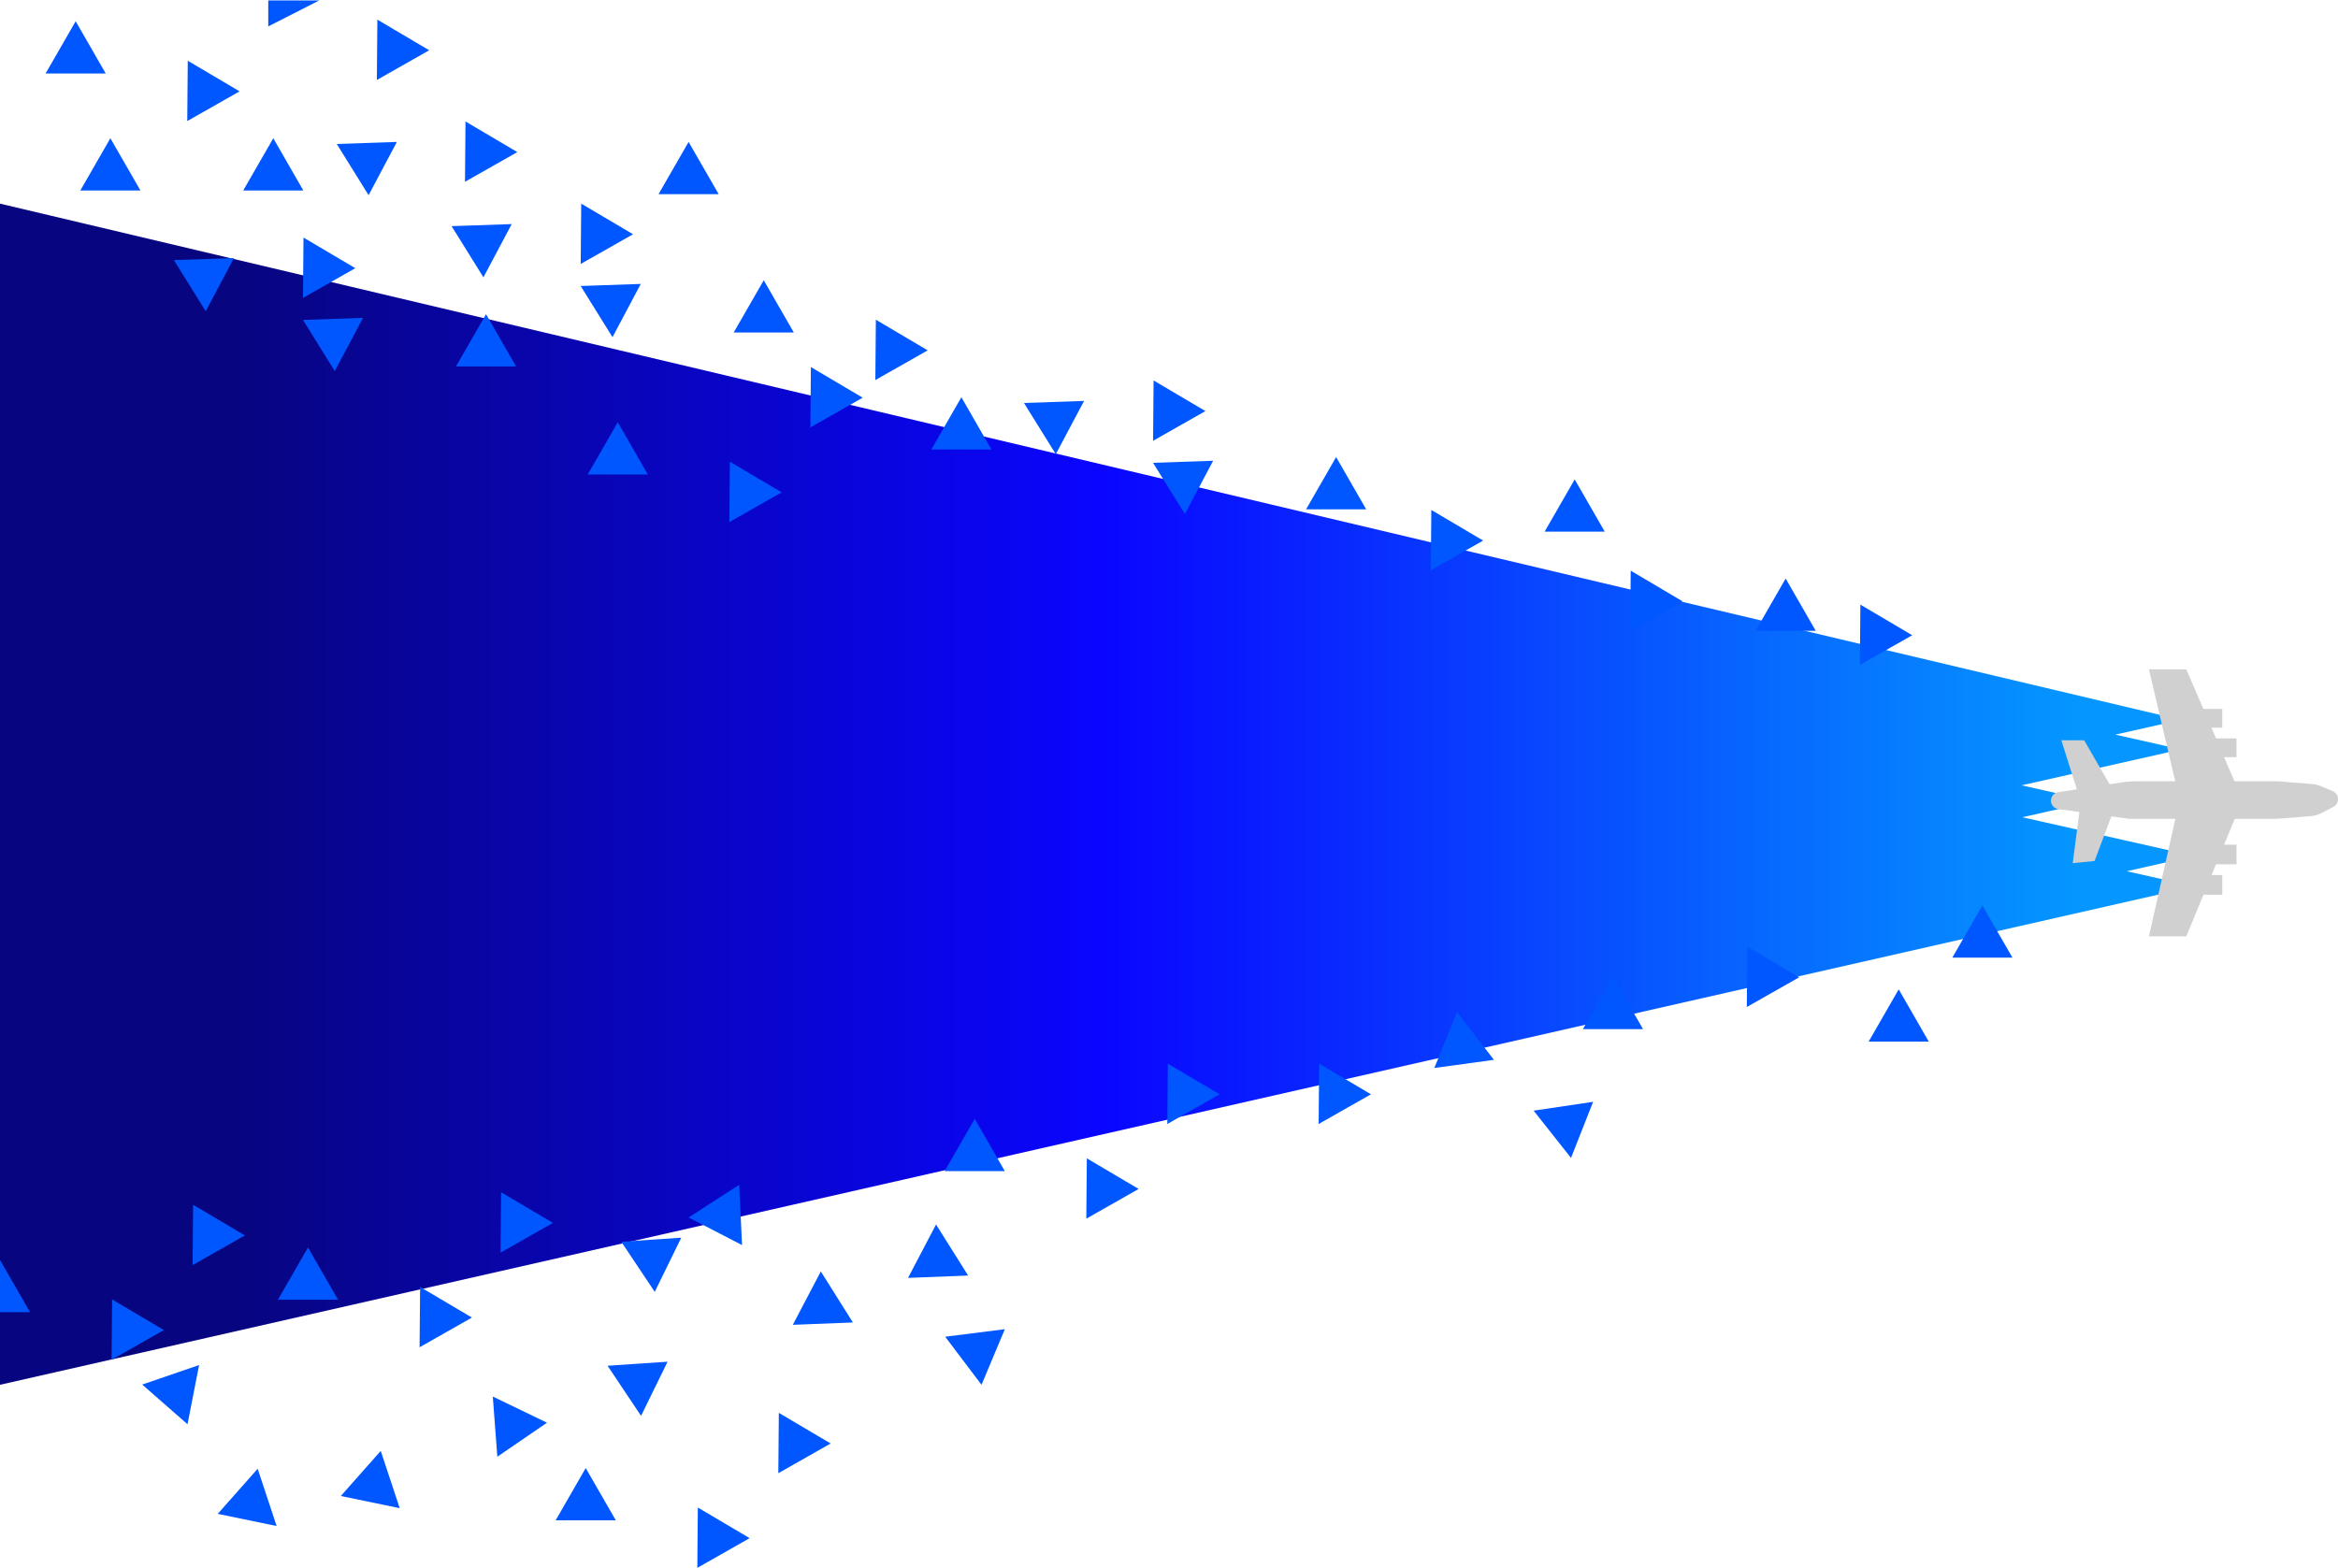 <svg width="2618" height="1756" viewBox="0 0 2618 1756" fill="none" xmlns="http://www.w3.org/2000/svg">
<path d="M9.12565e-05 392.39V706.482V1152.59V1371.44V1550.96L2457.02 992.828L2381.42 975.774L2457.02 958.719L2264.56 915.306L2343.39 897.524L2263.75 879.56L2442.07 839.338L2368.69 822.785L2442.07 806.232L0 228.067L9.12565e-05 392.39Z" fill="url(#paint0_linear_8_439)" fill-opacity="0.98" id="thrust-gradient"/>
<path d="M2406.3 749.678H2448.16L2467.22 794.004H2488.42V815.009H2476.26L2481.42 827.012H2504.37V848.017H2490.45L2502.07 875.024H2550.22L2589.1 878.128C2592.4 878.391 2595.63 879.175 2598.69 880.452L2611.98 886.01C2615.62 887.535 2618 891.11 2618 895.074C2618 898.735 2615.97 902.091 2612.74 903.782L2600.08 910.398C2596.12 912.467 2591.78 913.717 2587.33 914.072L2550.22 917.035H2502.4L2490.45 946.042H2504.37V968.048H2481.38L2476.44 980.051H2488.42V1002.06H2467.37L2448.16 1048.69H2406.3L2435.9 917.035H2383.76L2364.2 914.343L2345.45 964.286L2320.95 966.76L2328.41 909.417L2304.76 906.162C2300.05 905.515 2296.54 901.478 2296.54 896.71C2296.54 892.002 2299.97 887.998 2304.6 887.28L2325.58 884.033L2308.2 829.107H2333.72L2362.25 878.354L2376.6 876.133C2381.37 875.395 2386.18 875.024 2391 875.024H2435.72L2406.3 749.678Z" fill="#D0D0D0" id="plane"/>
<path d="M1076.51 444.916L1110.17 503.43H1042.84L1076.51 444.916Z" fill="#0057FF" id="particle"/>
<path d="M1496.14 511.933L1529.81 570.447H1462.48L1496.14 511.933Z" fill="#0057FF" id="particle"/>
<path d="M1763.28 536.939L1796.94 595.454H1729.61L1763.28 536.939Z" fill="#0057FF" id="particle"/>
<path d="M1806.14 1094.08L1839.8 1152.59H1772.47L1806.14 1094.08Z" fill="#0057FF" id="particle"/>
<path d="M2126.1 1108.08L2159.76 1166.6H2092.43L2126.1 1108.08Z" fill="#0057FF" id="particle"/>
<path d="M1999.51 647.967L2033.17 706.482H1965.84L1999.51 647.967Z" fill="#0057FF" id="particle"/>
<path d="M2219.79 1014.06L2253.46 1072.57H2186.13L2219.79 1014.06Z" fill="#0057FF" id="particle"/>
<path d="M1146.61 451.34L1213.9 449.028L1182.25 508.664L1146.61 451.34Z" fill="#0057FF" id="particle"/>
<path d="M1291.14 518.357L1358.43 516.045L1326.78 575.681L1291.14 518.357Z" fill="#0057FF" id="particle"/>
<path d="M980.759 358.1L1038.78 392.39L980.174 425.664L980.759 358.1Z" fill="#0057FF" id="particle"/>
<path d="M1631.59 1133.6L1672.82 1187.01L1606.1 1196.14L1631.59 1133.6Z" fill="#0057FF" id="particle"/>
<path d="M422.571 22.015L480.587 56.305L421.987 89.58L422.571 22.015Z" fill="#0057FF" id="particle"/>
<path d="M1717.31 1243.92L1783.91 1234.03L1759.15 1296.86L1717.31 1243.92Z" fill="#0057FF" id="particle"/>
<path d="M1477.15 1191.31L1535.16 1225.6L1476.56 1258.87L1477.15 1191.31Z" fill="#0057FF" id="particle"/>
<path d="M1291.75 426.117L1349.77 460.407L1291.16 493.682L1291.75 426.117Z" fill="#0057FF" id="particle"/>
<path d="M855.223 313.883L888.889 372.397H821.558L855.223 313.883Z" fill="#0057FF" id="particle"/>
<path d="M781.406 1688.44L839.422 1722.73L780.822 1756L781.406 1688.44Z" fill="#0057FF" id="particle"/>
<path d="M872.112 1582.41L930.128 1616.7L871.527 1649.97L872.112 1582.41Z" fill="#0057FF" id="particle"/>
<path d="M655.871 1644.22L689.536 1702.73H622.205L655.871 1644.22Z" fill="#0057FF" id="particle"/>
<path d="M125.535 1455.38L183.552 1489.67L124.951 1522.94L125.535 1455.38Z" fill="#0057FF" id="particle"/>
<path d="M216.241 1349.35L274.257 1383.64L215.657 1416.91L216.241 1349.35Z" fill="#0057FF" id="particle"/>
<path d="M9.12565e-05 1411.16L33.666 1469.67H9.12565e-05V1411.16Z" fill="#0057FF" id="particle"/>
<path d="M1058.38 1497.13L1125.18 1488.69L1099.07 1550.96L1058.38 1497.13Z" fill="#0057FF" id="particle"/>
<path d="M470.416 1441.37L528.432 1475.66L469.831 1508.94L470.416 1441.37Z" fill="#0057FF" id="particle"/>
<path d="M561.121 1335.35L619.138 1369.64L560.537 1402.91L561.121 1335.35Z" fill="#0057FF" id="particle"/>
<path d="M344.88 1397.16L378.546 1455.67H311.215L344.88 1397.16Z" fill="#0057FF" id="particle"/>
<path d="M288.532 1645.01L309.756 1709.13L243.806 1695.51L288.532 1645.01Z" fill="#0057FF" id="particle"/>
<path d="M426.35 1625.02L447.575 1689.14L381.625 1675.52L426.35 1625.02Z" fill="#0057FF" id="particle"/>
<path d="M222.957 1528.84L209.961 1595.14L159.245 1550.7L222.957 1528.84Z" fill="#0057FF" id="particle"/>
<path d="M680.341 1529.63L747.523 1525.12L717.823 1585.76L680.341 1529.63Z" fill="#0057FF" id="particle"/>
<path d="M695.677 1390.74L762.858 1386.23L733.158 1446.87L695.677 1390.74Z" fill="#0057FF" id="particle"/>
<path d="M551.82 1564.14L612.502 1593.42L556.895 1631.52L551.82 1564.14Z" fill="#0057FF" id="particle"/>
<path d="M919.12 1424L955.044 1481.15L887.764 1483.8L919.12 1424Z" fill="#0057FF" id="particle"/>
<path d="M1048.14 1371.44L1084.07 1428.59L1016.79 1431.23L1048.14 1371.44Z" fill="#0057FF" id="particle"/>
<path d="M827.706 1327L830.927 1394.49L771.072 1363.54L827.706 1327Z" fill="#0057FF" id="particle"/>
<path d="M1216.99 1297.34L1275.01 1331.63L1216.41 1364.9L1216.99 1297.34Z" fill="#0057FF" id="particle"/>
<path d="M1307.7 1191.31L1365.71 1225.6L1307.11 1258.87L1307.7 1191.31Z" fill="#0057FF" id="particle"/>
<path d="M1091.46 1253.12L1125.12 1311.63H1057.79L1091.46 1253.12Z" fill="#0057FF" id="particle"/>
<path d="M771.072 158.954L804.738 217.469H737.407L771.072 158.954Z" fill="#0057FF" id="particle"/>
<path d="M817.29 517.14L875.306 551.43L816.705 584.705L817.29 517.14Z" fill="#0057FF" id="particle"/>
<path d="M907.995 411.113L966.011 445.403L907.411 478.678L907.995 411.113Z" fill="#0057FF" id="particle"/>
<path d="M691.754 472.923L725.42 531.438H658.088L691.754 472.923Z" fill="#0057FF" id="particle"/>
<path d="M306.007 154.842L339.672 213.357H272.341L306.007 154.842Z" fill="#0057FF" id="particle"/>
<path d="M123.599 154.842L157.264 213.357H89.933L123.599 154.842Z" fill="#0057FF" id="particle"/>
<path d="M377.108 161.267L444.4 158.954L412.75 218.591L377.108 161.267Z" fill="#0057FF" id="particle"/>
<path d="M210.26 68.027L268.277 102.317L209.676 135.591L210.26 68.027Z" fill="#0057FF" id="particle"/>
<path d="M300.382 0.5H357.5L300.382 29.564V0.5Z" fill="#0057FF" id="particle"/>
<path d="M521.251 136.044L579.267 170.334L520.666 203.608L521.251 136.044Z" fill="#0057FF" id="particle"/>
<path d="M84.725 23.809L118.391 82.324H51.059L84.725 23.809Z" fill="#0057FF" id="particle"/>
<path d="M505.691 253.29L572.983 250.978L541.332 310.614L505.691 253.29Z" fill="#0057FF" id="particle"/>
<path d="M650.222 320.307L717.514 317.995L685.863 377.631L650.222 320.307Z" fill="#0057FF" id="particle"/>
<path d="M650.83 228.067L708.846 262.357L650.246 295.632L650.83 228.067Z" fill="#0057FF" id="particle"/>
<path d="M544.233 351.892L577.899 410.407H510.567L544.233 351.892Z" fill="#0057FF" id="particle"/>
<path d="M194.701 291.299L261.993 288.987L230.342 348.624L194.701 291.299Z" fill="#0057FF" id="particle"/>
<path d="M339.231 358.316L406.523 356.004L374.873 415.641L339.231 358.316Z" fill="#0057FF" id="particle"/>
<path d="M339.84 266.077L397.856 300.367L339.255 333.641L339.84 266.077Z" fill="#0057FF" id="particle"/>
<path d="M1826.01 639.171L1884.03 673.461L1825.43 706.735L1826.01 639.171Z" fill="#0057FF" id="particle"/>
<path d="M1602.74 571.154L1660.76 605.444L1602.16 638.718L1602.74 571.154Z" fill="#0057FF" id="particle"/>
<path d="M2083.18 677.18L2141.2 711.471L2082.59 744.745L2083.18 677.18Z" fill="#0057FF" id="particle"/>
<path d="M1956.59 1060.28L2014.61 1094.57L1956.01 1127.84L1956.59 1060.28Z" fill="#0057FF" id="particle"/>
<defs>
<linearGradient id="paint0_linear_8_439" x1="2322.25" y1="878.898" x2="264.493" y2="878.898" gradientUnits="userSpaceOnUse">
<stop stop-color="#0094FF"/>
<stop offset="0.529" stop-color="#0500FF"/>
<stop offset="1" stop-color="#03007E"/>
</linearGradient>
</defs>
</svg>
